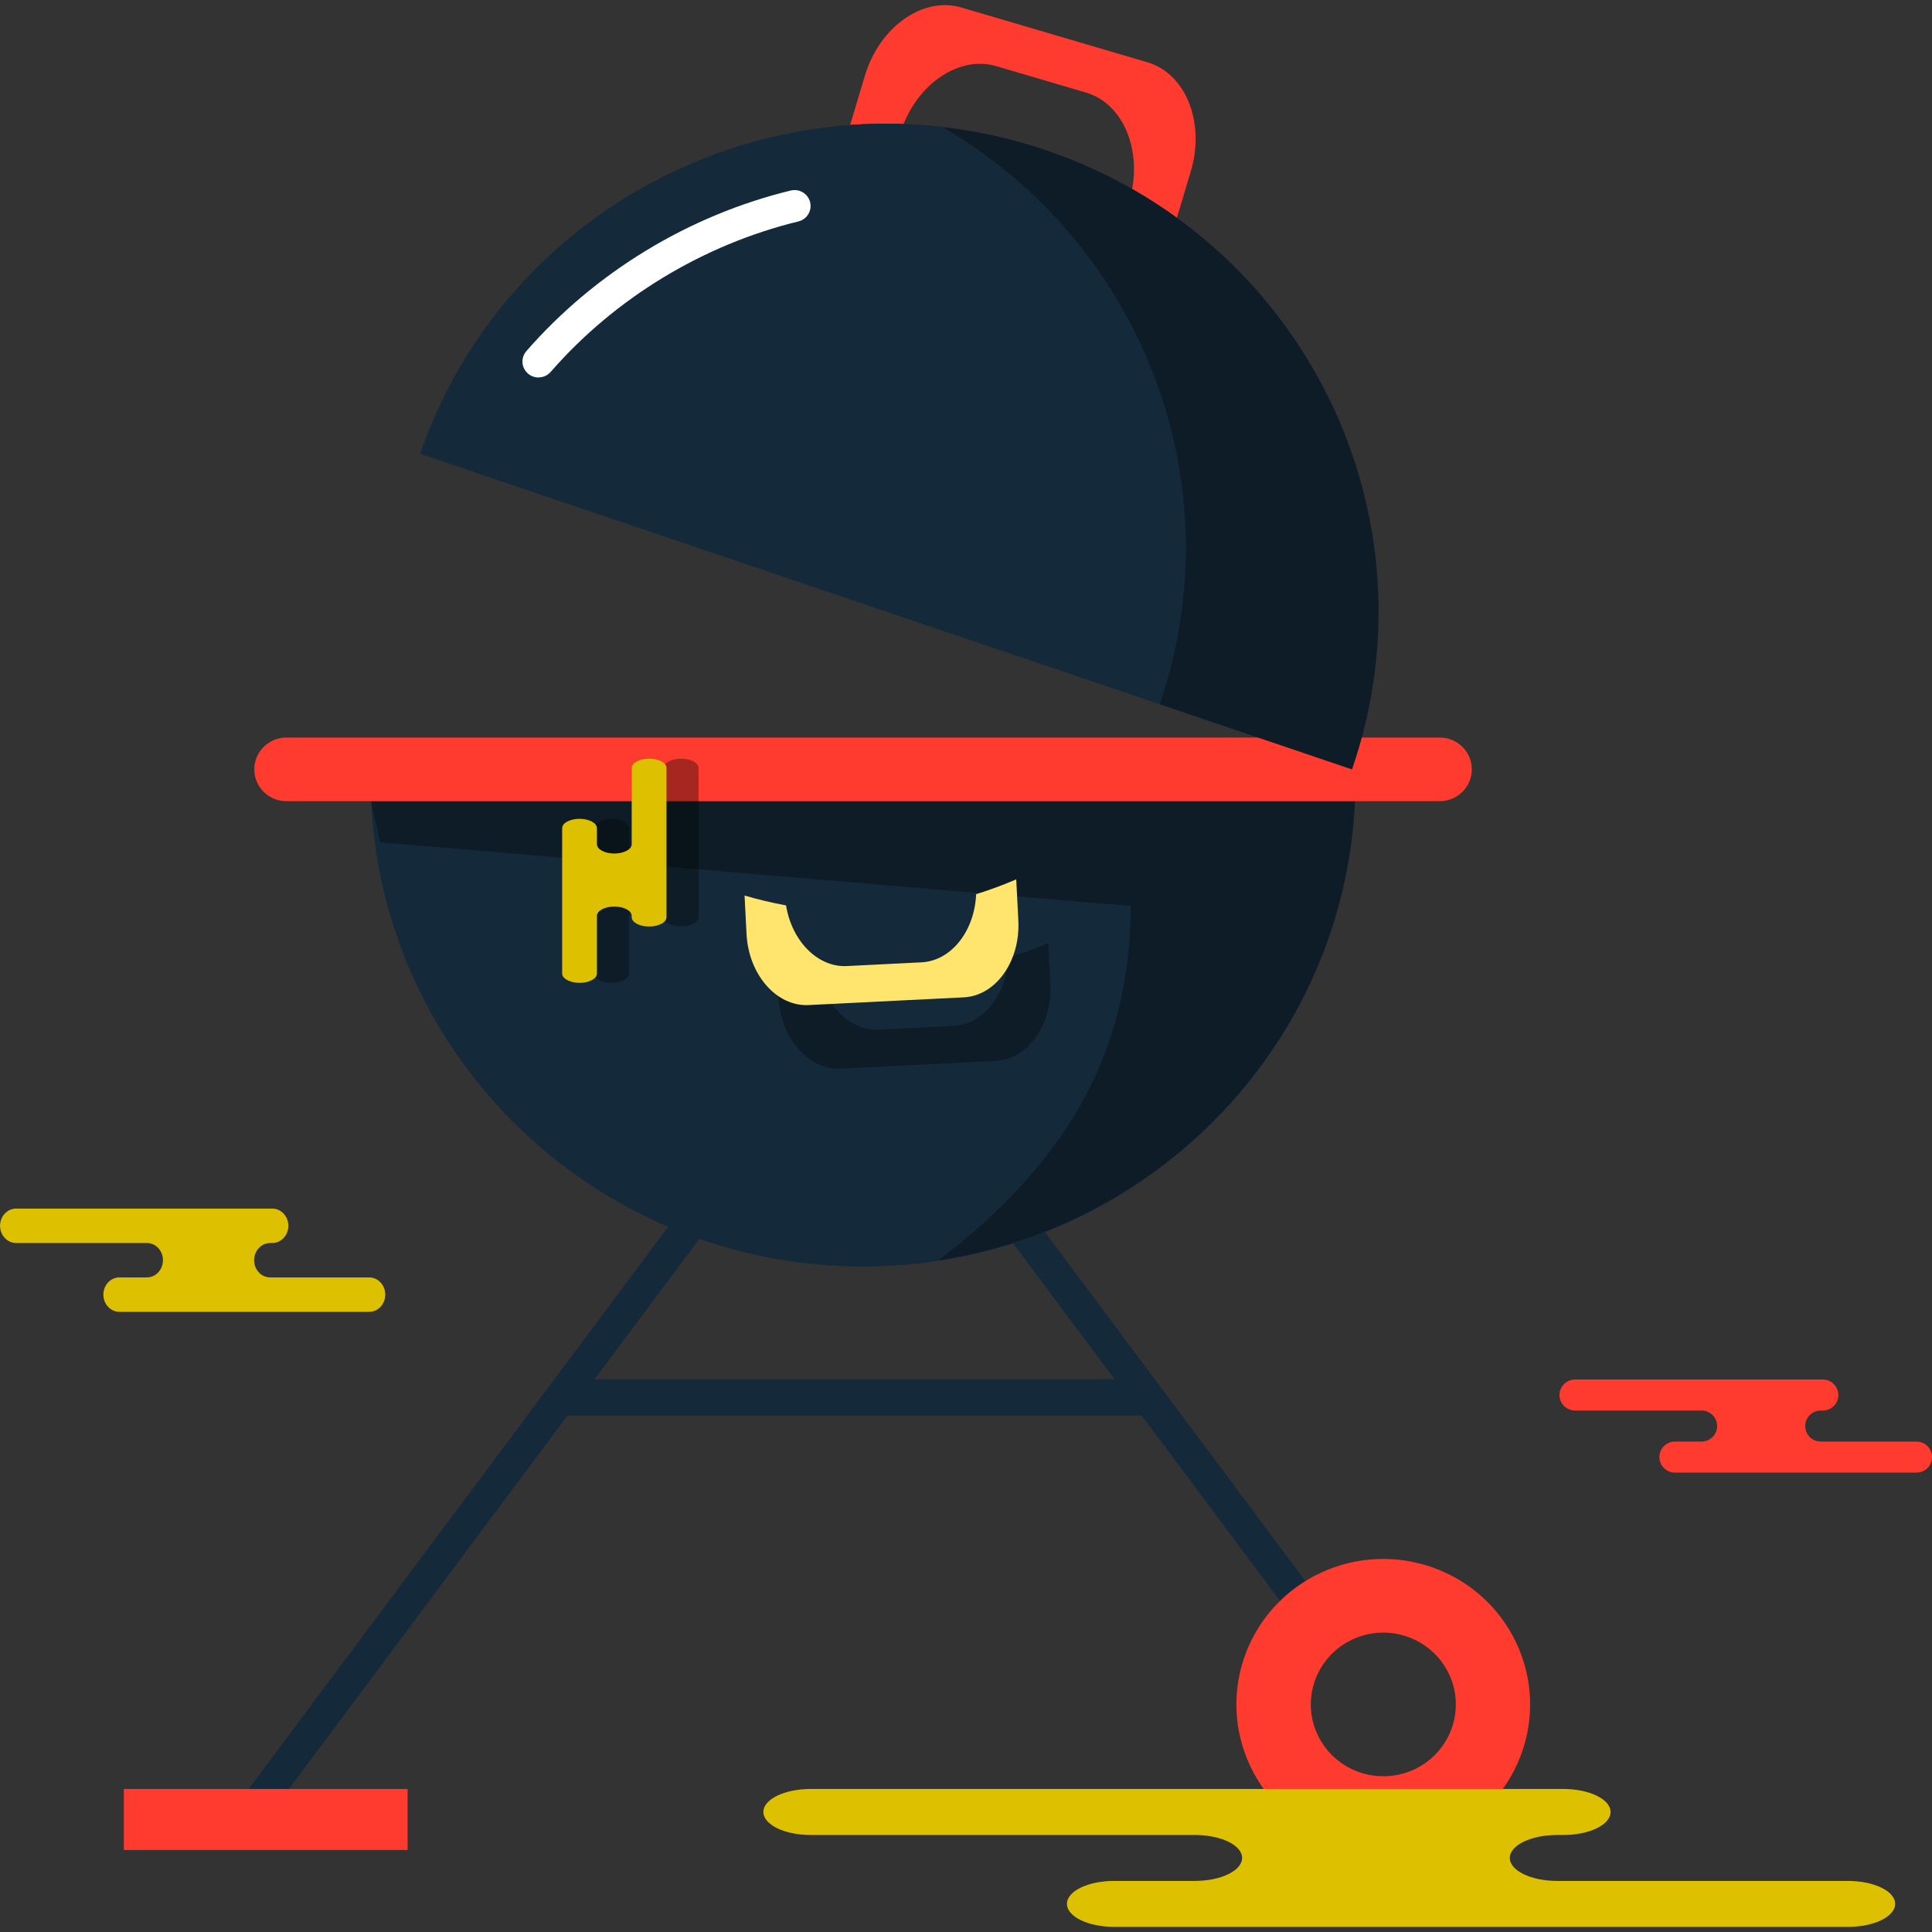 <?xml version="1.0" encoding="utf-8"?>
<!-- Generated by IcoMoon.io -->
<!DOCTYPE svg PUBLIC "-//W3C//DTD SVG 1.1//EN" "http://www.w3.org/Graphics/SVG/1.1/DTD/svg11.dtd">
<svg version="1.1" xmlns="http://www.w3.org/2000/svg" xmlns:xlink="http://www.w3.org/1999/xlink" width="32" height="32" viewBox="0 0 32 32">
<rect x="0" y="0" width="32" height="32" fill="#333333" stroke="none"/>
<path fill="#142a3b" d="M21.912 26.577l-5.486-7.352-0.431 0.316 2.465 3.303h-8.611l2.465-3.303-0.431-0.316-7.852 10.523 0.431 0.316 4.939-6.619h9.509l2.572 3.447 0.431-0.316z"></path>
<path fill="#142a3b" d="M14.295 20.978c-4.504 0-8.156-3.617-8.156-8.079h16.312c0 4.462-3.651 8.079-8.156 8.079z"></path>
<path opacity="0.35" fill="#020403" d="M6.139 12.898c0 0.541 0.056 0.542 0.158 1.054l12.431 1.054c0 2.606-1.251 4.391-3.184 5.868 3.91-0.597 6.907-3.935 6.907-7.975h-16.312z"></path>
<path fill="#ff3a2f" d="M23.846 13.27h-19.102c-0.294 0-0.532-0.236-0.532-0.527s0.238-0.527 0.532-0.527h19.102c0.294 0 0.532 0.236 0.532 0.527s-0.238 0.527-0.532 0.527z"></path>
<path fill="#ff3a2f" d="M20.711 29.259c0.573 1.204 2.022 1.72 3.237 1.152s1.736-2.003 1.163-3.207c-0.573-1.204-2.022-1.72-3.237-1.153s-1.736 2.003-1.163 3.207zM22.4 27.155c0.6-0.28 1.315-0.025 1.598 0.569s0.026 1.303-0.574 1.583c-0.6 0.28-1.315 0.025-1.598-0.569s-0.026-1.303 0.574-1.583z"></path>
<path fill="#ff3a2f" d="M2.051 30.642h4.7v-1.011h-4.7v1.011z"></path>
<path fill="#ff3a2f" d="M19.494 3.609c-0.236-0.171-0.484-0.33-0.742-0.477 0.134-0.734-0.184-1.428-0.765-1.599l-1.484-0.437c-0.59-0.174-1.251 0.251-1.537 0.958-0.297-0.011-0.592-0.006-0.885 0.015l0.245-0.818c0.242-0.807 0.96-1.314 1.596-1.127l3.084 0.908c0.636 0.187 0.959 1 0.717 1.807l-0.23 0.768z"></path>
<path opacity="0.35" fill="#020403" d="M12.862 15.885c0.224 0.067 0.454 0.121 0.688 0.164 0.096 0.59 0.523 1.029 1.008 1.005l1.238-0.062c0.492-0.025 0.877-0.519 0.903-1.129 0.227-0.070 0.448-0.152 0.664-0.245l0.035 0.682c0.034 0.673-0.372 1.245-0.903 1.272l-2.572 0.128c-0.53 0.026-0.993-0.503-1.027-1.176l-0.033-0.641z"></path>
<path fill="#ffe56d" d="M12.331 14.832c0.224 0.067 0.454 0.121 0.688 0.164 0.096 0.589 0.523 1.029 1.008 1.005l1.238-0.062c0.492-0.025 0.877-0.519 0.903-1.129 0.227-0.070 0.448-0.152 0.664-0.245l0.035 0.682c0.034 0.673-0.372 1.245-0.902 1.272l-2.573 0.128c-0.53 0.026-0.992-0.503-1.027-1.176l-0.033-0.641z"></path>
<path fill="#142a3b" d="M17.313 2.484c4.262 1.443 6.536 6.036 5.080 10.259l-15.435-5.226c1.457-4.222 6.093-6.476 10.356-5.032z"></path>
<path fill="#fff" d="M8.919 6.252c-0.062 0-0.124-0.021-0.173-0.064-0.112-0.095-0.124-0.261-0.028-0.372 1.137-1.305 2.692-2.25 4.378-2.66 0.144-0.035 0.287 0.052 0.322 0.193s-0.052 0.284-0.195 0.319c-1.58 0.385-3.037 1.27-4.102 2.492-0.053 0.060-0.127 0.091-0.201 0.091z"></path>
<path opacity="0.35" fill="#020403" d="M17.313 2.484c-0.564-0.191-1.134-0.313-1.702-0.378 3.272 1.897 4.86 5.867 3.598 9.559l3.184 1.078c1.457-4.223-0.817-8.815-5.080-10.259z"></path>
<path opacity="0.35" fill="#020403" d="M11.57 14.747v0.444c0 0.086-0.129 0.155-0.288 0.155s-0.288-0.069-0.288-0.155v-0.021c0-0.085-0.129-0.155-0.288-0.155s-0.288 0.070-0.288 0.155v0.954c0 0.086-0.129 0.155-0.288 0.155s-0.288-0.070-0.288-0.155v-2.407c0-0.086 0.129-0.155 0.288-0.155s0.288 0.070 0.288 0.155v0.265c0 0.086 0.129 0.155 0.288 0.155s0.288-0.069 0.288-0.155v-1.261c0-0.086 0.129-0.155 0.288-0.155s0.288 0.069 0.288 0.155v2.026z"></path>
<path fill="#ddc100" d="M3.747 20.018h0.763c0.147 0 0.266 0.128 0.266 0.285s-0.119 0.285-0.266 0.285h-0.035c-0.147 0-0.266 0.128-0.266 0.285s0.119 0.285 0.266 0.285h1.64c0.147 0 0.266 0.128 0.266 0.285s-0.119 0.285-0.266 0.285h-4.137c-0.147 0-0.266-0.128-0.266-0.285s0.119-0.285 0.266-0.285h0.455c0.147 0 0.266-0.128 0.266-0.285s-0.119-0.285-0.266-0.285h-2.166c-0.147 0-0.266-0.128-0.266-0.285s0.119-0.285 0.266-0.285h3.48z"></path>
<path fill="#ddc100" d="M23.653 29.631h2.241c0.432 0 0.782 0.171 0.782 0.381s-0.35 0.381-0.782 0.381h-0.104c-0.432 0-0.783 0.17-0.783 0.38s0.35 0.381 0.783 0.381h4.818c0.432 0 0.782 0.17 0.782 0.38s-0.35 0.381-0.782 0.381h-12.154c-0.432 0-0.782-0.17-0.782-0.381s0.35-0.38 0.782-0.38h1.337c0.432 0 0.782-0.17 0.782-0.381s-0.35-0.38-0.782-0.38h-6.364c-0.432 0-0.783-0.17-0.783-0.381s0.35-0.381 0.783-0.381h10.226z"></path>
<path fill="#ff3a2f" d="M29.453 22.849h0.738c0.142 0 0.258 0.115 0.258 0.257s-0.115 0.257-0.258 0.257h-0.034c-0.142 0-0.257 0.115-0.257 0.257s0.115 0.257 0.257 0.257h1.586c0.142 0 0.258 0.115 0.258 0.257s-0.115 0.257-0.258 0.257h-4c-0.142 0-0.258-0.115-0.258-0.257s0.115-0.257 0.258-0.257h0.44c0.142 0 0.258-0.115 0.258-0.257s-0.115-0.257-0.258-0.257h-2.095c-0.142 0-0.258-0.115-0.258-0.257s0.115-0.257 0.258-0.257h3.366z"></path>
<path fill="#ddc100" d="M11.039 14.747v0.444c0 0.086-0.129 0.155-0.288 0.155s-0.288-0.069-0.288-0.155v-0.021c0-0.085-0.129-0.155-0.288-0.155s-0.288 0.070-0.288 0.155v0.954c0 0.086-0.129 0.155-0.288 0.155s-0.288-0.070-0.288-0.155v-2.407c0-0.086 0.129-0.155 0.288-0.155s0.288 0.070 0.288 0.155v0.265c0 0.086 0.129 0.155 0.288 0.155s0.288-0.069 0.288-0.155v-1.261c0-0.086 0.129-0.155 0.288-0.155s0.288 0.069 0.288 0.155v2.026z"></path>
</svg>
